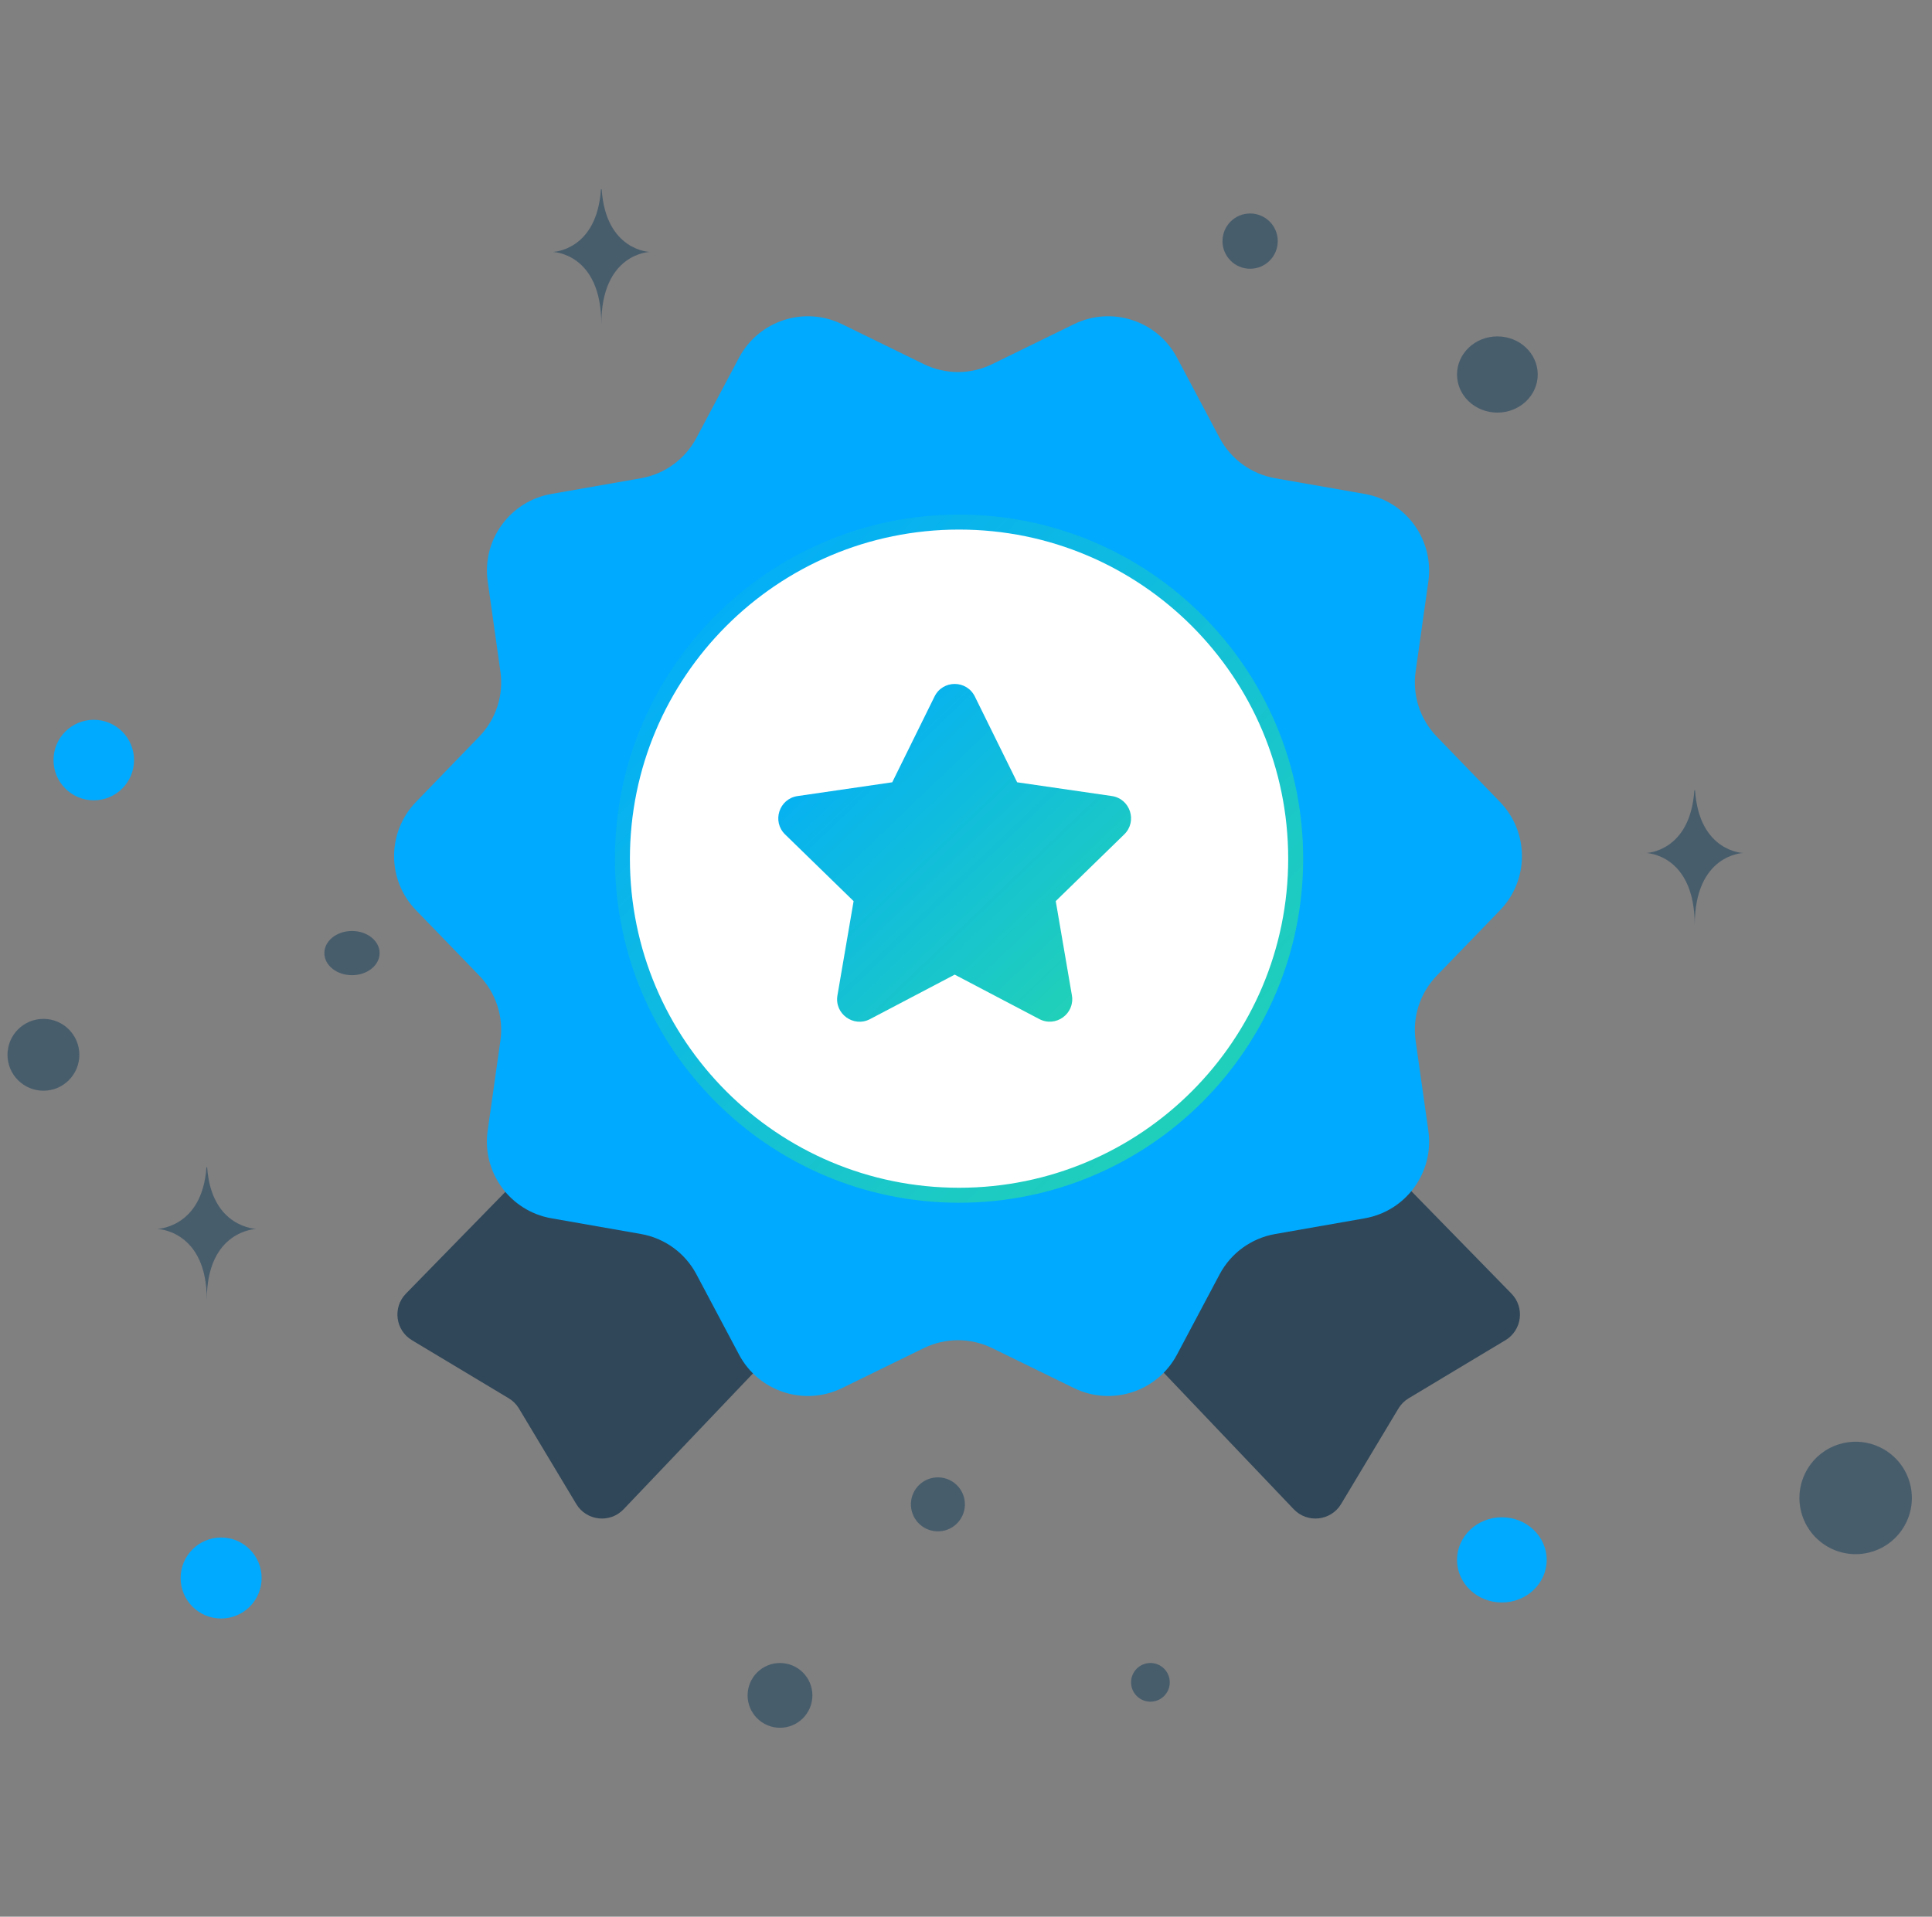 <svg width="129" height="128" viewBox="0 0 129 128" fill="none" xmlns="http://www.w3.org/2000/svg">
<rect x="0" y="0" width="129" height="128" fill="#808080" stroke="none"/>
<g clip-path="url(#clip0_495_1964)">
<path fill-rule="evenodd" clip-rule="evenodd" d="M74.069 87.855L86.383 100.789C87.295 101.746 88.867 101.572 89.547 100.439L93.373 94.063C93.542 93.781 93.777 93.546 94.059 93.377L100.517 89.501C101.625 88.837 101.821 87.313 100.919 86.389L91.362 76.606" fill="#304759"/>
<path fill-rule="evenodd" clip-rule="evenodd" d="M53.955 87.855L41.64 100.789C40.729 101.746 39.157 101.572 38.477 100.439L34.651 94.063C34.482 93.781 34.247 93.546 33.965 93.377L27.507 89.501C26.399 88.837 26.203 87.313 27.105 86.389L36.662 76.606" fill="#304759"/>
<path fill-rule="evenodd" clip-rule="evenodd" d="M66.25 24.318L71.709 21.649C74.228 20.418 77.274 21.404 78.588 23.885L81.438 29.252C81.81 29.951 82.336 30.555 82.977 31.02C83.617 31.485 84.355 31.798 85.135 31.936L91.122 32.986C93.885 33.471 95.764 36.057 95.372 38.834L94.521 44.849C94.41 45.633 94.48 46.431 94.725 47.184C94.969 47.937 95.383 48.624 95.933 49.192L100.157 53.558C102.108 55.572 102.108 58.771 100.157 60.788L95.933 65.155C95.383 65.723 94.969 66.41 94.725 67.163C94.48 67.915 94.41 68.714 94.521 69.498L95.372 75.513C95.764 78.29 93.885 80.876 91.122 81.361L85.135 82.411C84.355 82.549 83.617 82.862 82.977 83.326C82.336 83.791 81.81 84.396 81.438 85.095L78.588 90.462C77.274 92.939 74.232 93.928 71.709 92.698L66.25 90.029C65.539 89.682 64.758 89.501 63.967 89.501C63.175 89.501 62.395 89.682 61.683 90.029L56.224 92.698C53.706 93.928 50.66 92.942 49.346 90.462L46.495 85.091C46.124 84.392 45.597 83.788 44.957 83.323C44.316 82.858 43.578 82.545 42.798 82.408L36.812 81.358C34.049 80.872 32.17 78.286 32.561 75.509L33.412 69.494C33.523 68.71 33.454 67.912 33.209 67.159C32.964 66.406 32.551 65.719 32 65.151L27.776 60.785C25.826 58.771 25.826 55.572 27.776 53.554L32 49.189C32.551 48.62 32.964 47.933 33.209 47.18C33.454 46.428 33.523 45.629 33.412 44.845L32.565 38.831C32.17 36.057 34.052 33.467 36.816 32.986L42.802 31.936C43.581 31.798 44.319 31.485 44.958 31.02C45.598 30.555 46.124 29.95 46.495 29.252L49.346 23.885C50.66 21.408 53.702 20.418 56.224 21.649L61.683 24.318C62.395 24.665 63.175 24.846 63.967 24.846C64.758 24.846 65.539 24.665 66.25 24.318Z" fill="#00AAFF"/>
<path d="M64.036 79.82C76.45 79.82 86.513 69.756 86.513 57.343C86.513 44.929 76.45 34.865 64.036 34.865C51.622 34.865 41.559 44.929 41.559 57.343C41.559 69.756 51.622 79.82 64.036 79.82Z" fill="white" stroke="url(#paint0_linear_495_1964)"/>
<path fill-rule="evenodd" clip-rule="evenodd" d="M63.74 65.084L69.394 68.054C70.495 68.633 71.782 67.698 71.571 66.471L70.492 60.176L75.066 55.721C75.957 54.853 75.466 53.34 74.236 53.16L67.915 52.242L65.09 46.512C64.539 45.396 62.951 45.396 62.4 46.512L59.575 52.242L53.251 53.163C52.021 53.343 51.53 54.856 52.421 55.724L56.995 60.179L55.916 66.474C55.705 67.701 56.992 68.636 58.093 68.057L63.746 65.087H63.74V65.084Z" fill="url(#paint1_linear_495_1964)"/>
<path d="M14.764 102.677C13.271 102.677 12.06 103.888 12.06 105.382C12.06 106.875 13.271 108.086 14.764 108.086C16.258 108.086 17.469 106.875 17.469 105.382C17.469 103.888 16.258 102.677 14.764 102.677Z" fill="#00AAFF"/>
<path d="M100.279 101.326C98.626 101.326 97.285 102.6 97.285 104.171C97.285 105.742 98.626 107.016 100.279 107.016C101.933 107.016 103.273 105.742 103.273 104.171C103.273 102.6 101.933 101.326 100.279 101.326Z" fill="#00AAFF"/>
<path d="M6.261 53.446C4.777 53.446 3.573 52.242 3.573 50.758C3.573 49.273 4.777 48.069 6.261 48.069C7.746 48.069 8.95 49.273 8.95 50.758C8.95 52.242 7.746 53.446 6.261 53.446Z" fill="#00AAFF"/>
<path d="M99.98 27.555C98.492 27.555 97.285 26.416 97.285 25.01C97.285 23.604 98.492 22.465 99.98 22.465C101.468 22.465 102.675 23.604 102.675 25.01C102.675 26.416 101.468 27.555 99.98 27.555Z" fill="#485D6C"/>
<path d="M52.08 115.383C50.886 115.383 49.917 114.415 49.917 113.22C49.917 112.025 50.886 111.057 52.08 111.057C53.275 111.057 54.244 112.025 54.244 113.22C54.244 114.415 53.275 115.383 52.08 115.383Z" fill="#485D6C"/>
<path d="M76.813 113.641C76.1 113.641 75.521 113.062 75.521 112.349C75.521 111.635 76.1 111.057 76.813 111.057C77.527 111.057 78.106 111.635 78.106 112.349C78.106 113.062 77.527 113.641 76.813 113.641Z" fill="#485D6C"/>
<path d="M83.471 17.948C82.451 17.948 81.625 17.121 81.625 16.102C81.625 15.082 82.451 14.256 83.471 14.256C84.49 14.256 85.317 15.082 85.317 16.102C85.317 17.121 84.49 17.948 83.471 17.948Z" fill="#485D6C"/>
<path d="M64.366 99.996C64.624 100.958 64.053 101.947 63.091 102.205C62.129 102.463 61.14 101.892 60.882 100.93C60.624 99.968 61.195 98.978 62.157 98.721C63.119 98.463 64.108 99.034 64.366 99.996Z" fill="#485D6C"/>
<path d="M2.9 72.84C1.574 72.84 0.5 71.766 0.5 70.441C0.5 69.115 1.574 68.041 2.9 68.041C4.225 68.041 5.299 69.115 5.299 70.441C5.299 71.766 4.225 72.84 2.9 72.84Z" fill="#485D6C"/>
<path d="M23.502 65.125C22.482 65.125 21.656 64.464 21.656 63.648C21.656 62.833 22.482 62.172 23.502 62.172C24.521 62.172 25.348 62.833 25.348 63.648C25.348 64.464 24.521 65.125 23.502 65.125Z" fill="#485D6C"/>
<path d="M127.528 99.064C128.065 101.066 126.876 103.125 124.874 103.661C122.871 104.198 120.813 103.009 120.276 101.007C119.74 99.004 120.928 96.946 122.931 96.409C124.933 95.873 126.992 97.061 127.528 99.064Z" fill="#485D6C"/>
<path d="M13.783 77.955H13.832C14.118 82.007 17.131 82.069 17.131 82.069C17.131 82.069 13.808 82.134 13.808 86.815C13.808 82.134 10.486 82.069 10.486 82.069C10.486 82.069 13.498 82.007 13.783 77.955ZM40.126 12.64H40.173C40.452 16.762 43.395 16.825 43.395 16.825C43.395 16.825 40.15 16.891 40.15 21.654C40.15 16.891 36.905 16.825 36.905 16.825C36.905 16.825 39.846 16.762 40.126 12.64ZM113.132 52.78H113.179C113.459 56.901 116.402 56.965 116.402 56.965C116.402 56.965 113.157 57.031 113.157 61.794C113.157 57.031 109.912 56.965 109.912 56.965C109.912 56.965 112.853 56.901 113.132 52.78Z" fill="#485D6C"/>
</g>
<defs>
<linearGradient id="paint0_linear_495_1964" x1="21.316" y1="56.891" x2="63.585" y2="99.16" gradientUnits="userSpaceOnUse">
<stop stop-color="#00AAFF"/>
<stop offset="0.969" stop-color="#23D2B5"/>
</linearGradient>
<linearGradient id="paint1_linear_495_1964" x1="40.85" y1="56.722" x2="62.522" y2="79.353" gradientUnits="userSpaceOnUse">
<stop stop-color="#00AAFF"/>
<stop offset="0.969" stop-color="#23D2B5"/>
</linearGradient>
<clipPath id="clip0_495_1964">
<rect width="128" height="128" fill="white" transform="translate(0.5)"/>
</clipPath>
</defs>
</svg>
